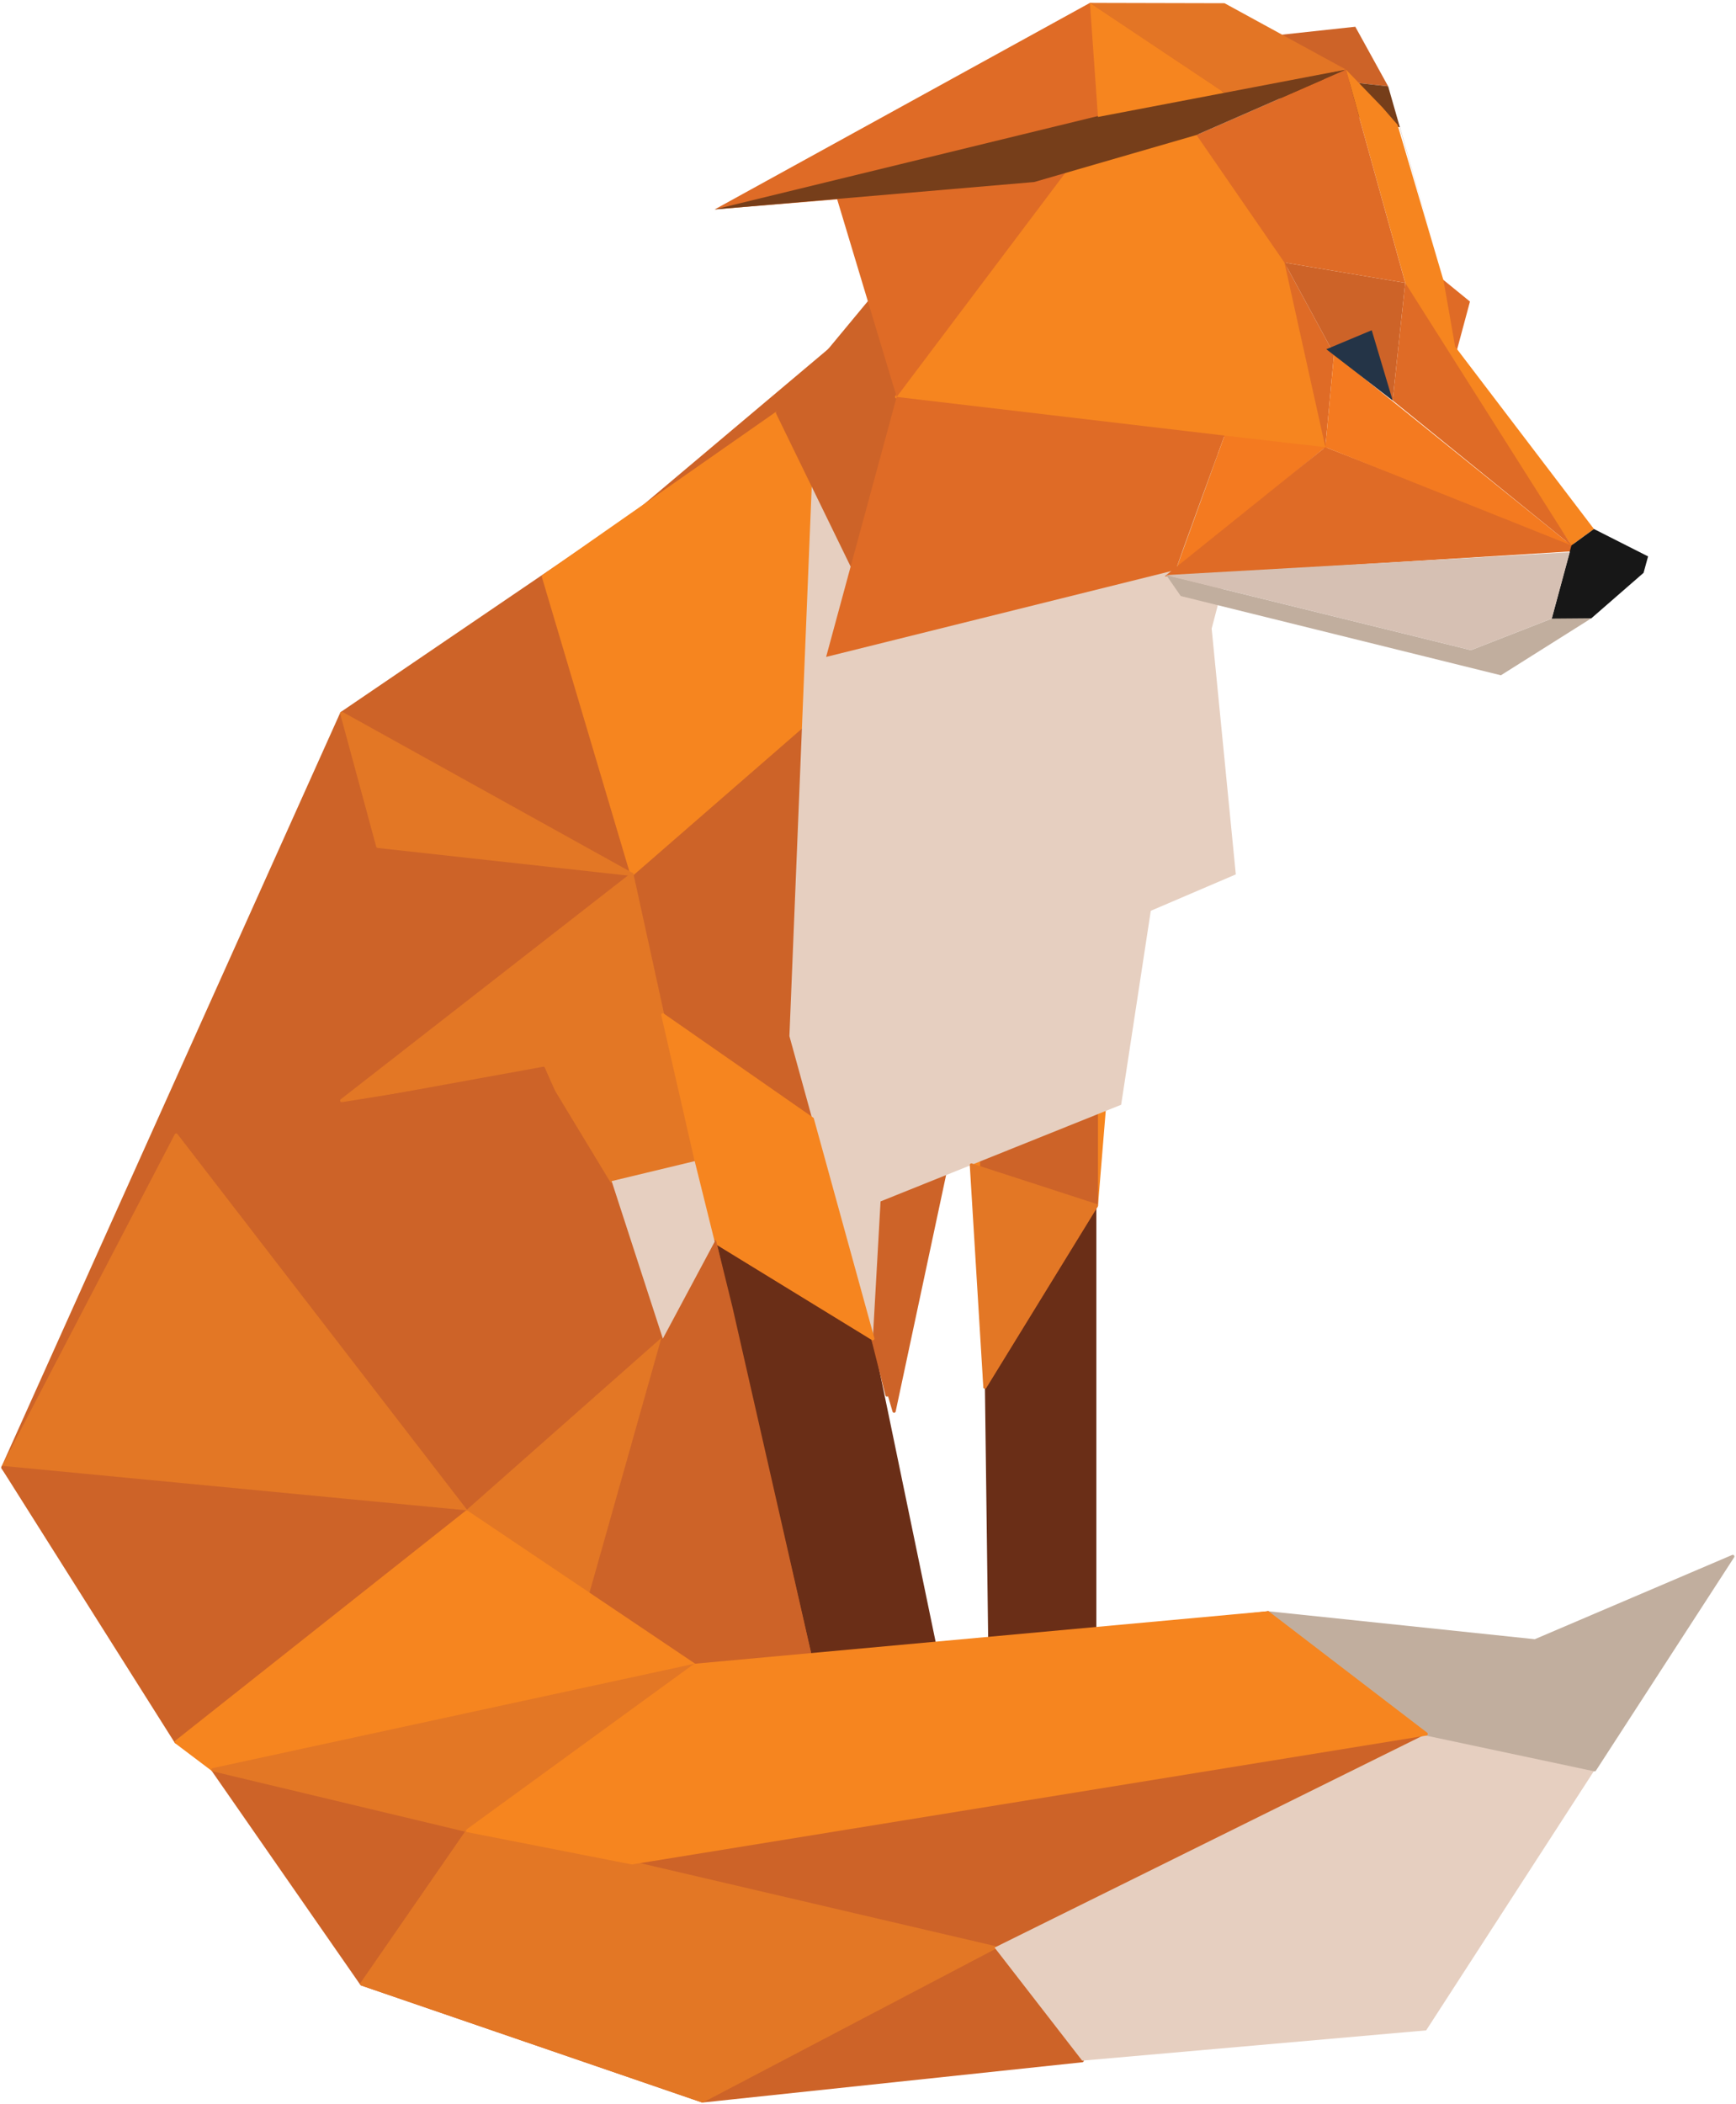 <?xml version="1.0" encoding="UTF-8"?>
<svg width="539px" height="653px" viewBox="0 0 539 653" version="1.1" xmlns="http://www.w3.org/2000/svg" xmlns:xlink="http://www.w3.org/1999/xlink">
    <!-- Generator: sketchtool 50.2 (55047) - http://www.bohemiancoding.com/sketch -->
    <title>3393DA6F-A1CA-4B22-9649-CFAFA4878C6E</title>
    <desc>Created with sketchtool.</desc>
    <defs></defs>
    <g id="Symbols" stroke="none" stroke-width="1" fill="none" fill-rule="evenodd">
        <g id="il/fox_faild" fill-rule="nonzero">
            <g id="Group-2">
                <g id="fox_faild">
                    <g id="Layer_3" transform="translate(0, 105)">
                        <polygon id="Shape" fill="#6A2E17" points="307.8 480.6 305.8 325.5 340.4 269.2 340.4 480.6"></polygon>
                        <polygon id="Shape" fill="#6A2E17" points="262.2 461.9 221.9 280.4 271 310.5 302.1 460.6"></polygon>
                        <polygon id="Shape" stroke="#F6851F" fill="#F6851F" stroke-linecap="round" stroke-linejoin="round" points="344 225.3 301.6 256.6 340.4 269.2"></polygon>
                        <polygon id="Shape" stroke="#CD6328" fill="#CD6328" stroke-linecap="round" stroke-linejoin="round" points="261.4 0.4 340.4 204.1 340.4 269.2 305.8 325.5 304.8 255.3 304.7 231.6 292.1 260.4 275.4 328 271 310.5 221.9 280.4 226.9 300.7 252.2 411.9 393.7 395.6 442.8 433.2 308.8 499.5 336 534.6 218.1 547.1 112.3 510.8 0.9 350.5 106.1 116.4 197.4 54.3"></polygon>
                        <polygon id="Shape" stroke="#CD6328" fill="#CD6328" stroke-linecap="round" stroke-linejoin="round" points="273.4 267.9 271 310.5 277.6 333 293.9 256.6"></polygon>
                        <polygon id="Shape" stroke="#CD6328" fill="#CD6328" opacity="0.46" stroke-linecap="round" stroke-linejoin="round" points="252.2 117.7 245.1 216.6 252.2 242.3 205.8 210 196.2 166.4"></polygon>
                        <polygon id="Shape" stroke="#F6851F" fill="#F6851F" stroke-linecap="round" stroke-linejoin="round" points="271 59.9 241.4 23.1 168.7 73.9 196.2 166.4 252.2 117.7"></polygon>
                        <polygon id="Shape" fill="#E6CFC0" points="377.8 34 252.2 41.8 245.1 216.6 271 310.5 273.4 267.9 348.1 237.9 357.3 177.7 383.7 166.4 376.2 90.1 383.7 61.6"></polygon>
                        <polygon id="Shape" stroke="#E37725" fill="#E37725" stroke-linecap="round" stroke-linejoin="round" points="301.6 256.6 305.8 325.5 340.4 269.2"></polygon>
                        <polygon id="Shape" stroke="#E37725" fill="#E37725" stroke-linecap="round" stroke-linejoin="round" points="106.1 116.4 117.3 157.7 196.2 166.4"></polygon>
                        <polygon id="Shape" stroke="#E37725" fill="#E37725" stroke-linecap="round" stroke-linejoin="round" points="215.7 255.4 189.9 261.6 168.7 226.6 106.1 236.6 196.2 166.4"></polygon>
                        <polygon id="Shape" stroke="#F6851F" fill="#F6851F" stroke-linecap="round" stroke-linejoin="round" points="252.2 242.3 205.8 210 221.9 280.4 271 310.5"></polygon>
                        <polygon id="Shape" stroke="#CD6328" fill="#CD6328" stroke-linecap="round" stroke-linejoin="round" points="54.7 247.3 144.9 364.3 205.8 310.5 168.7 226.6"></polygon>
                        <polygon id="Shape" stroke="#E37725" fill="#E37725" stroke-linecap="round" stroke-linejoin="round" points="205.8 310.5 144.9 364.3 179.3 404.4"></polygon>
                        <polygon id="Shape" stroke="#CD6328" fill="#CD6328" stroke-linecap="round" stroke-linejoin="round" points="252.2 411.9 205.8 411.9 179.3 404.4 205.8 310.5 221.9 280.4"></polygon>
                        <polygon id="Shape" fill="#E6CFC0" points="221.9 280.4 205.8 310.5 189.9 261.6 215.7 255.4"></polygon>
                        <polygon id="Shape" stroke="#E37725" fill="#E37725" stroke-linecap="round" stroke-linejoin="round" points="54.7 247.3 0.9 350.5 144.9 364.3"></polygon>
                        <polygon id="Shape" stroke="#CD6328" fill="#CD6328" stroke-linecap="round" stroke-linejoin="round" points="144.9 364.3 0.9 350.5 54.7 435.7"></polygon>
                        <polygon id="Shape" stroke="#CD6328" fill="#CD6328" stroke-linecap="round" stroke-linejoin="round" points="308.8 499.5 393.7 395.6 442.8 433.2"></polygon>
                    </g>
                    <g id="Group" transform="translate(54, 469)">
                        <polygon id="Shape" stroke="#F6851F" fill="#F6851F" stroke-linecap="round" stroke-linejoin="round" points="0.7 71.7 90.9 0.3 161.7 47.9 12.1 80.3"></polygon>
                        <polygon id="Shape" stroke="#E37725" fill="#E37725" stroke-linecap="round" stroke-linejoin="round" points="161.7 47.9 12.1 80.3 91.2 99.2"></polygon>
                        <polygon id="Shape" stroke="#E37725" fill="#E37725" stroke-linecap="round" stroke-linejoin="round" points="100.3 161.2 58.3 146.8 91.2 99.2 142.2 109.2"></polygon>
                        <polygon id="Shape" stroke="#E37725" fill="#E37725" stroke-linecap="round" stroke-linejoin="round" points="164.1 183.1 100.3 161.2 142.2 109.2 254.8 135.5"></polygon>
                        <polygon id="Shape" fill="#E6CFC0" points="422.6 40.3 339.7 31.6 388.8 69.2 254.8 135.5 282 170.6 388.8 161.2 484 14.1"></polygon>
                        <polygon id="Shape" stroke="#C1AE9E" fill="#C1AE9E" stroke-linecap="round" stroke-linejoin="round" points="484 14.1 422.6 40.3 339.7 31.6 388.8 69.2 441.1 80.3"></polygon>
                        <polygon id="Shape" stroke="#F6851F" fill="#F6851F" stroke-linecap="round" stroke-linejoin="round" points="339.7 31.6 161.7 47.9 91.2 99.2 142.2 109.2 388.8 69.2"></polygon>
                    </g>
                    <g id="Group" transform="translate(221, 0)">
                        <g id="Shape">
                            <polygon fill="#CD6328" points="120.3 16.9 210 26.8 199.8 8.3"></polygon>
                            <polygon fill="#763E1A" points="213.6 39.5 225 79.2 210 26.8 120.3 16.9"></polygon>
                            <polygon stroke="#CD6328" fill="#CD6328" stroke-linecap="round" stroke-linejoin="round" points="50 92.4 20.4 128.1 48.9 186.6 93.4 123.2"></polygon>
                            <polygon stroke="#F6851F" fill="#F6851F" stroke-linecap="round" stroke-linejoin="round" points="190.5 138.8 177.8 81.5 148.4 38.8 113.8 47.9 57.4 123.2"></polygon>
                            <path d="M144.1,176.9 C144.8,174.2 159.2,135.2 159.2,135.2 L57.4,123.2 L35.5,203.9 L144.1,176.9 Z" fill="#DF6B26"></path>
                            <polygon fill="#F47A20" points="190.5 138.8 144.1 176.9 159.2 135.2"></polygon>
                            <polygon fill="#DF6B26" points="272.4 170.8 140.6 178.9 190.5 138.8"></polygon>
                            <polyline fill="#DF6B26" points="107.6 56.2 124.4 35.4 196.9 21.6 169.1 7.3 117.4 0.9 0.9 65"></polyline>
                            <polygon fill="#DF6B26" points="193.2 109.9 190.5 138.8 177.8 81.5"></polygon>
                            <polygon fill="#F47A20" points="266.9 169.3 190.5 138.8 193.2 109.9"></polygon>
                            <polygon fill="#DF6B26" points="235.4 93.6 231.1 109.6 224.3 95.4 220.8 81.7"></polygon>
                            <polygon fill="#F6851F" points="266.9 169.3 273.9 164.2 230.8 107.6 227.2 87.1 212.9 38.7 208.2 33.3 196.9 21.6 217.3 94.9"></polygon>
                            <polygon fill="#CD6328" points="177.8 81.5 215.3 87.8 211.4 124.3 193.2 109.9"></polygon>
                            <polygon fill="#243447" points="211.4 124.3 204.9 102.5 190.8 108.4"></polygon>
                            <polygon fill="#DF6B26" points="266.9 169.3 211.4 124.3 215.3 87.8"></polygon>
                            <polygon fill="#DF6B26" points="177.8 81.5 150.5 41.9 196.9 21.6 215.3 87.8"></polygon>
                            <polygon fill="#171717" points="289.3 177.8 290.7 172.7 273.9 164.2 266.9 169.3 259.9 195.3 273.1 191.9"></polygon>
                            <polygon fill="#C1AE9E" points="273.1 191.9 245 209.6 145.6 185 141.1 178.5 235.7 201.8 260.8 192"></polygon>
                            <polygon fill="#DF6B26" points="57.4 123.2 37.4 56.8 110.7 52.4"></polygon>
                            <polygon fill="#D6C0B3" points="141.1 178.5 235.7 201.8 260.8 192 266.4 171.4"></polygon>
                            <polygon fill="#763E1A" points="0.9 65 136.8 31.9 196.9 21.6 150.5 41.9 100.1 56.5"></polygon>
                        </g>
                        <polygon id="Shape" fill="#F6851F" points="159.2 28.8 117.4 0.9 119.9 36.3"></polygon>
                        <polygon id="Shape" fill="#E37525" points="196.9 21.6 159.2 1 117.4 0.9 159.2 28.8"></polygon>
                    </g>
                </g>
            </g>
        </g>
    </g>
</svg>